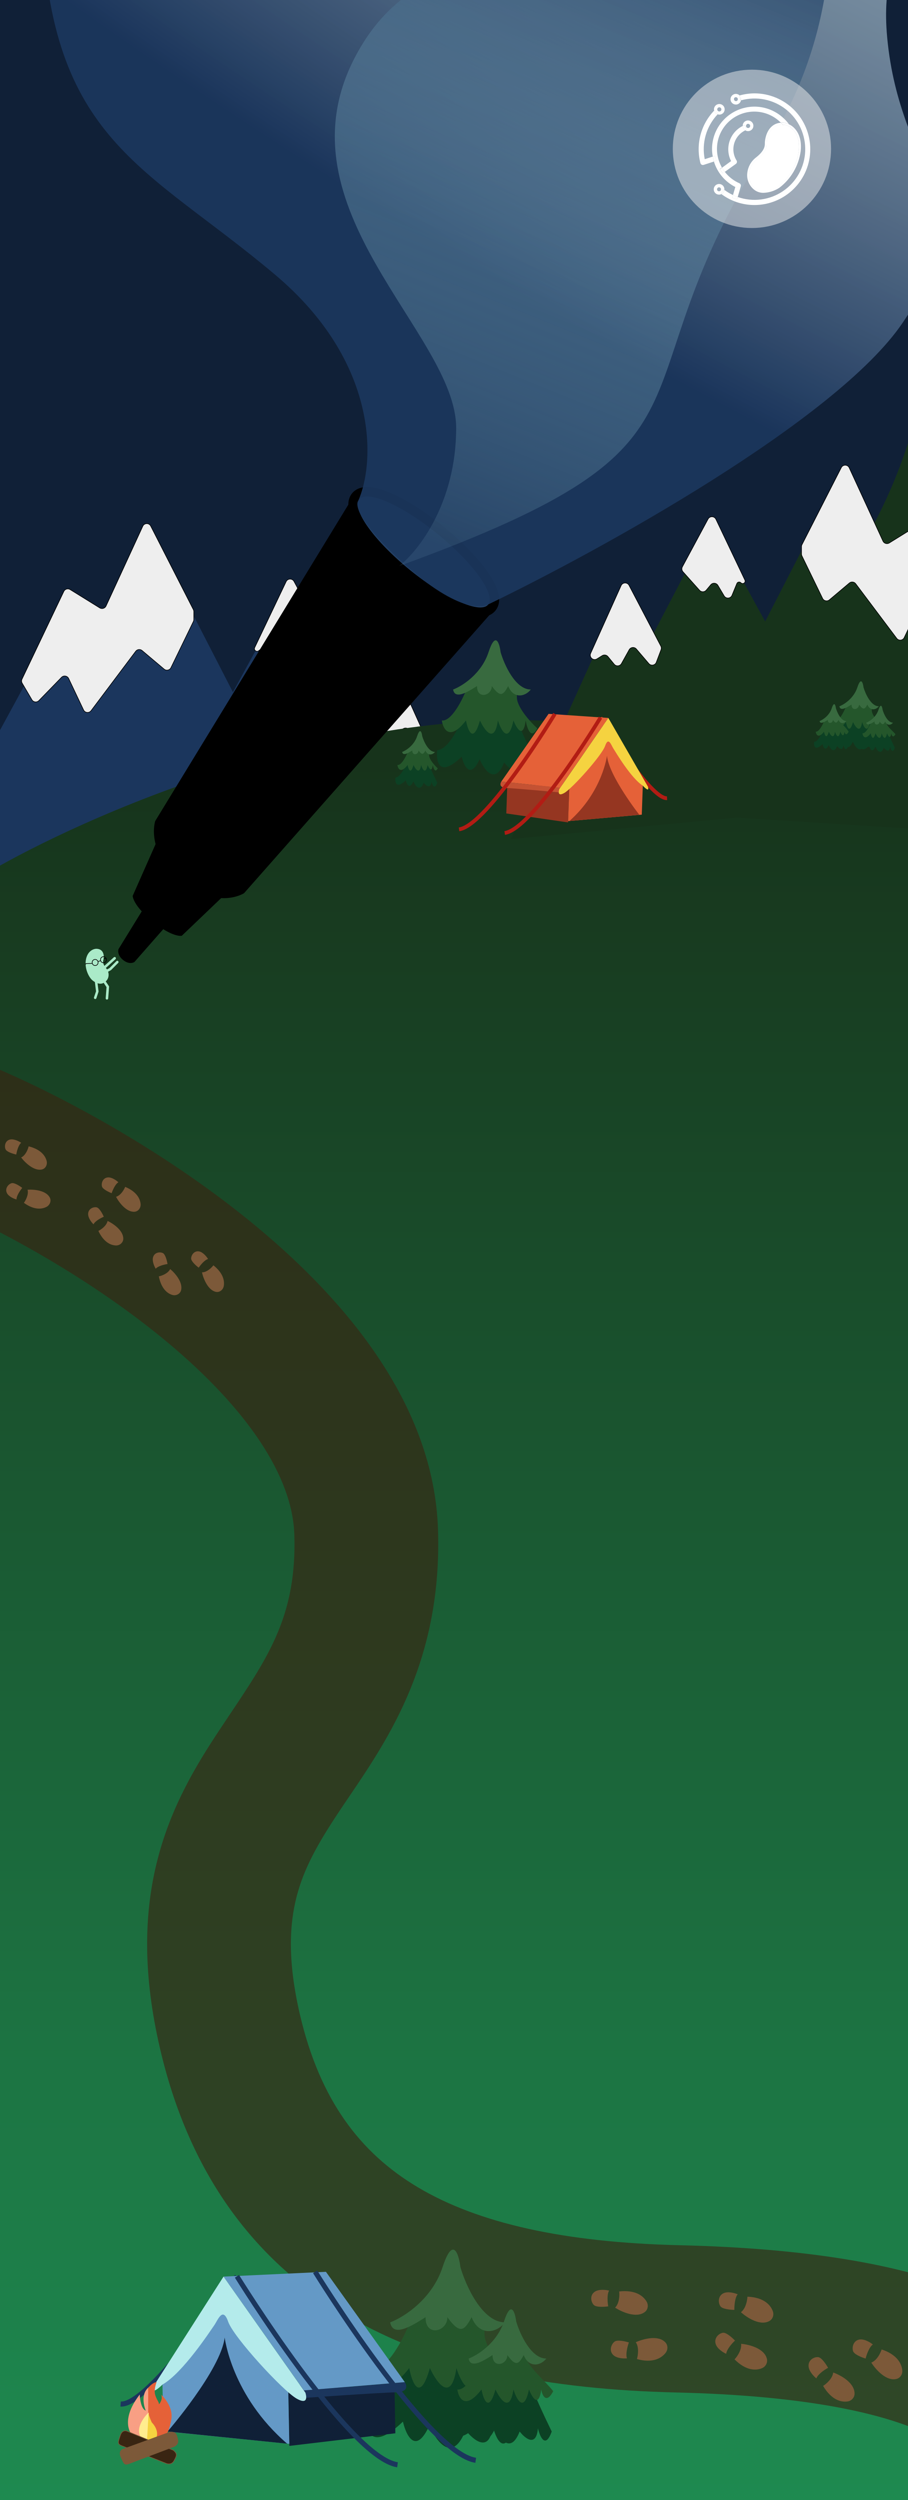 <svg width="1440" height="3963" viewBox="0 0 1440 3963" fill="none" xmlns="http://www.w3.org/2000/svg">
<g clip-path="url(#clip0)">
<rect width="1440" height="3963" fill="#102037"/>
<path d="M803 1468L607.504 1035.74L560 1117.98L461.338 929.011L369.373 1097.11L234.782 835.622L165.353 995.718L114.195 947.689L-169 1468L178.155 1446.63L178.143 1446.65L189.105 1445.96L417.489 1431.44L803 1468Z" fill="#1B365D"/>
<path d="M667.725 1152.95L614.622 1034.9C612.226 1029.58 604.746 1029.35 602.037 1034.53L547.187 1139.28C546.26 1141.05 546.134 1143.13 546.84 1145L555.338 1167.49C557.219 1172.46 563.744 1173.61 567.204 1169.57L589.515 1143.5C592.686 1139.79 598.579 1140.39 600.95 1144.65L614.812 1169.56C617.212 1173.88 623.203 1174.42 626.337 1170.6L637.839 1156.61C640.068 1153.89 643.963 1153.25 646.945 1155.11L657.643 1161.76C663.513 1165.42 670.561 1159.25 667.725 1152.95Z" fill="#EEEEEE"/>
<path d="M480.865 1044.44L509.751 1012.17C511.716 1009.97 512.095 1006.78 510.699 1004.18L466.272 921.606C463.556 916.558 456.256 916.736 453.789 921.91L403.934 1026.5C401.886 1030.79 407.471 1034.62 410.738 1031.16C412.82 1028.95 416.484 1029.63 417.636 1032.44L426.289 1053.5C428.483 1058.84 435.837 1059.38 438.784 1054.41L450.33 1034.96C452.793 1030.81 458.619 1030.33 461.717 1034.04L470.281 1044.27C473.018 1047.54 478.02 1047.62 480.865 1044.44Z" fill="#EEEEEE"/>
<path d="M271.116 1058.39L306.677 985.213C307.141 984.259 307.381 983.213 307.381 982.153V969.438C307.381 968.331 307.119 967.241 306.616 966.255L239.029 833.847C236.372 828.641 228.882 828.792 226.437 834.101L168.183 960.562C166.423 964.383 161.715 965.799 158.139 963.584L111.219 934.514C107.674 932.318 103.008 933.688 101.214 937.451L34.92 1076.47C33.92 1078.57 34.026 1081.02 35.201 1083.02L50.597 1109.26C52.937 1113.24 58.428 1113.91 61.651 1110.59L97.55 1073.7C100.954 1070.2 106.802 1071.17 108.893 1075.58L132.502 1125.39C134.757 1130.15 141.26 1130.8 144.423 1126.59L215.236 1032.37C217.65 1029.16 222.268 1028.64 225.342 1031.22L260.31 1060.69C263.798 1063.63 269.122 1062.5 271.116 1058.39Z" fill="#EEEEEE"/>
<path d="M667.725 1152.95L614.622 1034.9C612.226 1029.58 604.746 1029.35 602.037 1034.53L547.187 1139.28C546.26 1141.05 546.134 1143.13 546.84 1145L555.338 1167.49C557.219 1172.46 563.744 1173.61 567.204 1169.57L589.515 1143.5C592.686 1139.79 598.579 1140.39 600.95 1144.65L614.812 1169.56C617.212 1173.88 623.203 1174.42 626.337 1170.6L637.839 1156.61C640.068 1153.89 643.963 1153.25 646.945 1155.11L657.643 1161.76C663.513 1165.42 670.561 1159.25 667.725 1152.95Z" stroke="black"/>
<path d="M480.865 1044.44L509.751 1012.17C511.716 1009.97 512.095 1006.78 510.699 1004.18L466.272 921.606C463.556 916.558 456.256 916.736 453.789 921.91L403.934 1026.5C401.886 1030.79 407.471 1034.62 410.738 1031.16C412.82 1028.95 416.484 1029.63 417.636 1032.44L426.289 1053.5C428.483 1058.84 435.837 1059.38 438.784 1054.41L450.33 1034.96C452.793 1030.81 458.619 1030.33 461.717 1034.04L470.281 1044.27C473.018 1047.54 478.02 1047.62 480.865 1044.44Z" stroke="black"/>
<path d="M271.116 1058.39L306.677 985.213C307.141 984.259 307.381 983.213 307.381 982.153V969.438C307.381 968.331 307.119 967.241 306.616 966.255L239.029 833.847C236.372 828.641 228.882 828.792 226.437 834.101L168.183 960.562C166.423 964.383 161.715 965.799 158.139 963.584L111.219 934.514C107.674 932.318 103.008 933.688 101.214 937.451L34.92 1076.47C33.92 1078.57 34.026 1081.02 35.201 1083.02L50.597 1109.26C52.937 1113.24 58.428 1113.91 61.651 1110.59L97.55 1073.7C100.954 1070.2 106.802 1071.17 108.893 1075.58L132.502 1125.39C134.757 1130.15 141.26 1130.8 144.423 1126.59L215.236 1032.37C217.65 1029.16 222.268 1028.64 225.342 1031.22L260.31 1060.69C263.798 1063.63 269.122 1062.5 271.116 1058.39Z" stroke="black"/>
<path d="M886.593 1143.65C526.86 1120.22 131.642 1294.23 -21 1384.16V3963H1455V648C1415.42 822.979 1246.33 1167.08 886.593 1143.65Z" fill="url(#paint0_linear)"/>
<path fill-rule="evenodd" clip-rule="evenodd" d="M266.397 2128.47C145.77 2027.59 0.185 1948.76 -95.547 1908.07L-7.985 1692.41C103.199 1739.67 269.162 1829.2 410.698 1947.57C546.899 2061.48 688.227 2225.27 694.636 2424.51C701.253 2630.24 617.186 2754.27 553.972 2847.54C547.741 2856.73 541.712 2865.63 535.992 2874.27C503.983 2922.65 482.042 2961.39 470.427 3006.38C459.237 3049.73 455.624 3107.4 475.619 3193.2C507.323 3329.25 571.483 3412.85 662.516 3467.08C758.718 3524.39 894.909 3554.7 1077.98 3559.03C1275.34 3563.69 1427.14 3588.47 1537.14 3633.7C1648.11 3679.33 1732.8 3753.54 1758.08 3863.17L1536.2 3917.06C1534.26 3908.63 1524.47 3880.17 1452.03 3850.39C1378.63 3820.21 1258.1 3796.84 1072.51 3792.45C872.648 3787.73 691.904 3754.81 547.746 3668.93C398.42 3579.97 298.796 3440.43 253.861 3247.61C226.555 3130.43 227.753 3033.17 250.019 2946.91C271.86 2862.29 312.02 2796.74 347.292 2743.43C353.411 2734.18 359.398 2725.24 365.227 2716.53C426.865 2624.5 470.842 2558.84 466.776 2432.42C463.808 2340.17 392.359 2233.82 266.397 2128.47Z" fill="#392512" fill-opacity="0.64"/>
<path d="M15.863 1806.35C22.067 1804.93 30.271 1809.2 33.598 1811.52C29.124 1815.09 26.516 1825.42 25.771 1830.13C20.888 1829.08 10.669 1825.96 8.853 1821.87C6.583 1816.75 8.109 1808.13 15.863 1806.35Z" fill="#7C5939"/>
<path d="M33.538 1834.77C40.642 1831.54 44.423 1821.65 45.425 1817.1C64.57 1821.9 71.917 1832.03 73.995 1840.37C75.434 1846.15 72.25 1852.5 66.457 1853.8C54.031 1856.6 39.985 1843.3 33.538 1834.77Z" fill="#7C5939"/>
<path d="M10.989 1891.21C13.855 1896.89 22.3 1900.34 26.164 1901.35C26.027 1895.55 32.177 1886.71 35.269 1883.01C31.372 1879.98 22.516 1874.23 18.268 1875.56C12.957 1877.21 7.405 1884.1 10.989 1891.21Z" fill="#7C5939"/>
<path d="M43.715 1885.88C45.789 1893.45 40.704 1902.91 37.902 1906.69C53.819 1918.23 66.215 1917.03 73.83 1913.02C78.993 1910.3 81.718 1903.81 79.073 1898.52C73.347 1887.08 54.292 1885.15 43.715 1885.88Z" fill="#7C5939"/>
<path d="M242.694 1993.05C240.997 1999.29 244.823 2007.71 246.949 2011.13C250.69 2006.69 260.999 2004.32 265.686 2003.68C264.881 1998.71 262.284 1988.29 258.333 1986.35C253.394 1983.92 244.815 1985.25 242.694 1993.05Z" fill="#7C5939"/>
<path d="M269.898 2011.66C266.377 2018.77 256.43 2022.35 251.896 2023.25C255.696 2042.58 265.212 2050.31 273.301 2052.69C279.037 2054.38 285.611 2051.23 287.143 2045.36C290.399 2032.87 277.988 2018.38 269.898 2011.66Z" fill="#7C5939"/>
<path d="M171.084 1866.38C177.428 1865.88 184.839 1871.32 187.751 1874.1C182.77 1876.98 178.556 1886.82 177.071 1891.38C172.423 1889.63 162.842 1885.03 161.702 1880.72C160.278 1875.32 163.154 1867 171.084 1866.38Z" fill="#7C5939"/>
<path d="M183.991 1897.12C191.511 1894.97 196.814 1885.72 198.526 1881.36C216.708 1888.96 222.317 1900.12 223.005 1908.7C223.477 1914.58 219.376 1920.34 213.474 1920.8C200.756 1921.79 188.998 1906.53 183.991 1897.12Z" fill="#7C5939"/>
<path d="M139.759 1924.3C139.634 1930.78 145.386 1937.95 148.277 1940.73C150.821 1935.48 160.227 1930.54 164.612 1928.73C162.624 1924.12 157.574 1914.69 153.275 1913.82C147.901 1912.73 139.915 1916.2 139.759 1924.3Z" fill="#7C5939"/>
<path d="M170.631 1935.38C168.95 1943.17 160.187 1949.17 156.015 1951.2C164.416 1968.99 175.542 1974.03 183.962 1974.26C189.897 1974.42 195.463 1969.72 195.529 1963.65C195.669 1950.72 180.109 1939.84 170.631 1935.38Z" fill="#7C5939"/>
<path d="M315.943 1983.73C322.184 1985 327.894 1992.28 329.969 1995.75C324.414 1997.16 317.771 2005.48 315.144 2009.46C311.128 2006.49 303.106 1999.43 303.142 1994.95C303.188 1989.36 308.142 1982.15 315.943 1983.73Z" fill="#7C5939"/>
<path d="M320.303 2016.89C328.111 2016.89 335.647 2009.44 338.44 2005.72C353.896 2017.99 356.409 2030.24 354.857 2038.69C353.782 2044.55 348.25 2049.01 342.431 2047.81C329.953 2045.22 322.652 2027.32 320.303 2016.89Z" fill="#7C5939"/>
<path d="M943.383 3632.65C949.968 3628.32 961.206 3629.72 966.002 3630.96C962.302 3637.05 963.531 3650.14 964.608 3655.93C958.533 3656.83 945.439 3657.63 941.658 3653.67C936.932 3648.72 935.151 3638.07 943.383 3632.65Z" fill="#7C5939"/>
<path d="M975.492 3657.95C982.376 3651.14 982.676 3638.02 981.965 3632.32C1007.68 3629.42 1020.37 3639.36 1025.63 3648.7C1028.55 3653.88 1027.67 3660.72 1023.06 3664.53C1010.09 3675.22 986.934 3665.37 975.492 3657.95Z" fill="#7C5939"/>
<path d="M972.638 3733.15C978.29 3738.5 989.465 3738.84 994.346 3738.34C991.805 3731.68 995.277 3718.77 997.332 3713.14C991.578 3711.31 978.981 3708.48 974.615 3711.85C969.158 3716.07 965.572 3726.45 972.638 3733.15Z" fill="#7C5939"/>
<path d="M1008.27 3712.81C1013.78 3720.69 1011.79 3733.86 1010.11 3739.46C1034.8 3746.39 1048.89 3738.24 1055.58 3729.65C1059.2 3725 1059.52 3718.2 1055.76 3713.69C1045.04 3700.86 1020.72 3707.15 1008.27 3712.81Z" fill="#7C5939"/>
<path d="M1282.3 3750.99C1282.91 3758.96 1290.79 3767.06 1294.65 3770.11C1297.15 3763.35 1308.09 3756.13 1313.25 3753.36C1310.27 3747.95 1302.99 3736.99 1297.62 3736.45C1290.91 3735.77 1281.55 3741.02 1282.3 3750.99Z" fill="#7C5939"/>
<path d="M1321.39 3760.79C1320.25 3770.56 1310.22 3779.01 1305.35 3782.02C1318.57 3804.27 1333.9 3808.24 1344.34 3806.66C1350.23 3805.77 1355.1 3800.7 1355.25 3794.59C1355.67 3777.57 1334.06 3765.28 1321.39 3760.79Z" fill="#7C5939"/>
<path d="M1147.46 3635.1C1154.59 3631.77 1165.38 3634.87 1169.89 3636.83C1165.32 3642.33 1164.5 3655.57 1164.66 3661.5C1158.56 3661.47 1145.6 3660.29 1142.51 3655.78C1138.64 3650.13 1138.55 3639.25 1147.46 3635.1Z" fill="#7C5939"/>
<path d="M1175.01 3665.15C1182.82 3659.4 1185.15 3646.39 1185.33 3640.59C1211.08 3641.6 1221.96 3653.49 1225.64 3663.61C1227.66 3669.16 1225.76 3675.76 1220.67 3678.86C1206.3 3687.61 1185.09 3674.28 1175.01 3665.15Z" fill="#7C5939"/>
<path d="M1135.07 3715.81C1137.59 3723.38 1147.19 3729.2 1151.67 3731.17C1152.45 3723.98 1161.29 3714.19 1165.61 3710.19C1161.42 3705.71 1151.71 3696.96 1146.38 3697.81C1139.72 3698.87 1131.92 3706.35 1135.07 3715.81Z" fill="#7C5939"/>
<path d="M1175.31 3715.3C1176.56 3725.05 1168.9 3735.8 1164.92 3739.96C1183.14 3758.16 1198.96 3758.06 1208.69 3753.83C1214.15 3751.46 1217.62 3745.34 1216.29 3739.4C1212.59 3722.79 1188.67 3716.41 1175.31 3715.3Z" fill="#7C5939"/>
<path d="M1363.13 3708.49C1370.86 3707.26 1380.45 3713.23 1384.28 3716.36C1378.44 3720.4 1374.18 3732.92 1372.78 3738.67C1366.92 3736.96 1354.75 3732.24 1352.95 3727.04C1350.7 3720.54 1353.46 3710.03 1363.13 3708.49Z" fill="#7C5939"/>
<path d="M1381.8 3745.05C1390.82 3741.67 1396.47 3729.78 1398.17 3724.25C1422.63 3732.31 1430.03 3746.71 1430.96 3757.47C1431.47 3763.43 1427.88 3769.32 1422.14 3770.89C1406.02 3775.3 1389.11 3756.62 1381.8 3745.05Z" fill="#7C5939"/>
<path d="M627.175 1232.56C634.936 1232.06 642.574 1215.69 645.423 1207.56C657.318 1181.01 678.107 1201.97 679.031 1207.56C679.77 1212.04 688.963 1231.58 693.468 1240.79C689.218 1252.72 685.537 1244.31 684.228 1238.62C683.12 1251.53 675.605 1245.45 671.986 1240.79C665.98 1256.19 658.55 1245.76 655.586 1238.62C649.396 1252.28 644.999 1243.17 643.575 1236.91C628.33 1251.57 626.289 1240.12 627.175 1232.56Z" fill="#0C4124"/>
<path d="M630.242 1212.65C636.44 1213.52 643.617 1199.65 646.431 1192.61C662.62 1160 681.006 1188.58 680.543 1196.81C680.173 1203.39 689.486 1213.63 694.188 1217.93C690.025 1226 687.289 1217.77 686.441 1212.65C684.775 1225.32 680.273 1217.93 678.231 1212.65C674.9 1228.67 669.905 1219.32 667.823 1212.65C665.511 1228.67 658.842 1219.32 655.797 1212.65C651.265 1228.67 647.664 1219.32 646.431 1212.65C635.515 1226.81 631.09 1218.55 630.242 1212.65Z" fill="#24562B"/>
<path d="M661.536 1166.95C656.818 1181.36 644.052 1189.61 637.808 1191.94C639.103 1199.76 650.062 1191.84 653.839 1189.61C653.654 1198.68 663.733 1196.29 663.733 1189.61C669.63 1197.85 671.569 1195.36 674.718 1189.61C677.84 1197.84 685.548 1197.32 689.865 1191.94C679.505 1191.94 672.058 1175.28 669.63 1166.95C668.898 1160.95 666.254 1152.55 661.536 1166.95Z" fill="#386A3F"/>
<path d="M693.414 1189.16C711.788 1187.98 729.871 1149.21 736.616 1129.97C764.779 1067.11 813.997 1116.74 816.185 1129.97C817.934 1140.56 839.7 1186.83 850.363 1208.64C840.301 1236.87 831.588 1216.97 828.489 1203.49C825.864 1234.08 808.073 1219.67 799.505 1208.64C785.287 1245.1 767.696 1220.4 760.678 1203.49C746.022 1235.84 735.613 1214.28 732.241 1199.45C696.148 1234.15 691.318 1207.05 693.414 1189.16Z" fill="#0C4124"/>
<path d="M700.676 1142.01C715.35 1144.07 732.342 1111.25 739.004 1094.58C777.331 1017.37 820.86 1085.02 819.765 1104.5C818.889 1120.09 840.936 1144.34 852.069 1154.51C842.214 1173.63 835.735 1154.14 833.727 1142.01C829.785 1172.01 819.126 1154.51 814.289 1142.01C806.405 1179.95 794.578 1157.82 789.65 1142.01C784.175 1179.95 768.388 1157.82 761.179 1142.01C750.447 1179.95 741.924 1157.82 739.004 1142.01C713.16 1175.54 702.684 1155.98 700.676 1142.01Z" fill="#24562B"/>
<path d="M774.765 1033.83C763.595 1067.93 733.37 1087.48 718.587 1092.99C721.653 1111.51 747.6 1092.75 756.542 1087.48C756.104 1108.94 779.966 1103.28 779.966 1087.48C793.927 1106.98 798.517 1101.08 805.972 1087.48C813.364 1106.95 831.614 1105.73 841.834 1092.99C817.306 1092.99 799.676 1053.55 793.927 1033.83C792.193 1019.62 785.934 999.728 774.765 1033.83Z" fill="#386A3F"/>
<path d="M161.977 1550.74L170.988 1564.19L169.598 1582.5M152.083 1553.32L154.307 1571.63L150.971 1581.64M160.456 1538.37L181.83 1518.98M161.977 1543.24L174.88 1536.15L186 1524.99" stroke="#AAEAC8" stroke-width="4" stroke-linecap="round" stroke-linejoin="round"/>
<path d="M153.659 1503.98C148.056 1503.64 138.288 1507.72 136.105 1522.15C134.15 1535.32 140.459 1547.8 145.331 1552.8C148.516 1556.06 156.519 1561.32 163.228 1558.53C165.51 1557.59 167.52 1556.12 169.06 1554.26C170.599 1552.4 171.614 1550.22 172.004 1547.93C172.422 1545.61 172.314 1543.25 171.688 1541.01C171.063 1538.78 169.933 1536.71 168.374 1534.96C161.876 1527.21 163.622 1522.89 164.099 1521.08C165.074 1517.4 165.796 1504.75 153.659 1503.98Z" fill="#AAEAC8"/>
<path d="M155.368 1524.2C156.166 1526.76 154.798 1529.5 152.313 1530.32C149.828 1531.14 147.166 1529.73 146.368 1527.17M155.368 1524.2C154.571 1521.64 151.909 1520.24 149.424 1521.06C146.939 1521.88 145.571 1524.62 146.368 1527.17M155.368 1524.2L159.604 1522.8M146.368 1527.17L136.519 1527.42L135.45 1528.68M168.604 1519.83C169.401 1522.39 168.033 1525.13 165.548 1525.95C163.063 1526.77 160.401 1525.36 159.604 1522.8M168.604 1519.83C167.806 1517.27 165.144 1515.86 162.659 1516.68C160.174 1517.51 158.806 1520.24 159.604 1522.8M168.604 1519.83L164.653 1519.33" stroke="black"/>
<path d="M246.172 1301.45L560.956 785.974L783.502 966.668L387.05 1415.83C387.05 1415.83 345.349 1443.1 287.671 1396.27C229.992 1349.43 246.172 1301.45 246.172 1301.45Z" fill="black"/>
<path d="M210.416 1420.11L271.656 1281.79L394.669 1381.67L288.287 1483.34C288.287 1483.34 274.175 1486.78 242.294 1460.9C210.412 1435.01 210.416 1420.11 210.416 1420.11Z" fill="black"/>
<path d="M187.932 1504.5L246.587 1409.24L286.4 1441.56L213.135 1524.96C213.135 1524.96 205.489 1530.08 195.171 1521.7C184.852 1513.32 187.932 1504.5 187.932 1504.5Z" fill="black"/>
<path d="M645.517 909.435C674.143 932.677 702.75 950.661 726.004 960.871C737.581 965.953 748.231 969.289 757.105 970.189C765.587 971.05 774.746 969.868 780.194 962.783C785.643 955.699 784.645 946.271 781.869 937.99C778.965 929.328 773.345 919.453 765.856 909.056C750.813 888.17 727.171 863.73 698.545 840.488C669.919 817.246 641.312 799.262 618.058 789.052C606.481 783.969 595.831 780.634 586.957 779.734C578.475 778.873 569.317 780.055 563.868 787.139C558.419 794.224 559.417 803.652 562.193 811.932C565.097 820.595 570.717 830.47 578.206 840.867C593.249 861.752 616.892 886.192 645.517 909.435Z" fill="#234065" stroke="black" stroke-width="15"/>
<path d="M436.5 435.626C600.9 574.128 595.333 733.38 568 794C568 794 550.5 812.5 644 896.5C737.5 980.5 773.5 958.5 773.5 958.5C946.167 875.447 1326.3 667.01 1431.5 511.658C1563 317.468 1427.5 279.452 1407 59.575C1390.6 -116.327 1493.17 -137.698 1546.5 -126.396L1690.5 -882.094L872.5 -916C867 -797.842 836.3 -547.963 757.5 -493.713C659 -425.901 54.5 -476.76 66.5 -126.396C78.5 223.969 231 262.499 436.5 435.626Z" fill="url(#paint1_radial)"/>
<path d="M723.435 678.401C723.435 797.587 663.102 873.962 632.935 897.251C1183.44 697.409 958.435 640.899 1216.94 231.456C1423.74 -96.099 1258.94 -461.91 1192.44 -590C1205.27 -519.448 1202.84 -340.635 1090.44 -189.804C949.935 -1.264 686.935 -148.191 562.435 91.721C437.935 331.633 723.435 529.419 723.435 678.401Z" fill="url(#paint2_linear)"/>
<path d="M810.288 1330.07L992.051 928.073L1036.22 1004.56L1127.95 828.814L1213.45 985.146L1338.59 741.963L1403.14 890.851L1450.7 846.184L1714.01 1330.07L1391.24 1310.2L1391.25 1310.22L1381.06 1309.57L1168.72 1296.07L810.288 1330.07Z" fill="#17331B"/>
<path d="M936.72 1035.6L985.018 928.216C987.413 922.889 994.895 922.666 997.603 927.841L1048.03 1024.17C1048.96 1025.94 1049.08 1028.02 1048.38 1029.89L1040.85 1049.82C1038.97 1054.8 1032.44 1055.94 1028.98 1051.9L1009.24 1028.82C1006.07 1025.12 1000.17 1025.71 997.8 1029.97L985.608 1051.89C983.208 1056.21 977.215 1056.75 974.081 1052.93L964.121 1040.81C961.891 1038.09 957.995 1037.45 955.013 1039.31L946.803 1044.42C940.934 1048.07 933.885 1041.91 936.72 1035.6Z" fill="#EEEEEE"/>
<path d="M1109.41 935.741L1083.17 906.403C1081.2 904.207 1080.82 901.015 1082.22 898.42L1122.9 822.782C1125.62 817.733 1132.92 817.911 1135.38 823.087L1181.32 919.476C1183.23 923.472 1178.03 927.029 1174.99 923.811C1173.06 921.76 1169.65 922.392 1168.58 925.001L1160.91 943.675C1158.72 949.017 1151.36 949.554 1148.41 944.587L1138.54 927.94C1136.08 923.788 1130.25 923.317 1127.15 927.02L1120 935.566C1117.26 938.838 1112.26 938.921 1109.41 935.741Z" fill="#EEEEEE"/>
<path d="M1304.53 948.569L1271.79 881.182C1271.33 880.229 1271.09 879.183 1271.09 878.123V866.528C1271.09 865.422 1271.35 864.331 1271.85 863.346L1334.18 741.216C1336.84 736.009 1344.33 736.16 1346.77 741.469L1400.28 857.651C1402.04 861.472 1406.75 862.889 1410.32 860.673L1453 834.221C1456.55 832.025 1461.22 833.395 1463.01 837.159L1524.3 965.714C1525.3 967.811 1525.19 970.266 1524.02 972.269L1510.16 995.883C1507.82 999.87 1502.33 1000.54 1499.11 997.222L1466.67 963.883C1463.27 960.384 1457.42 961.355 1455.33 965.766L1434.03 1010.71C1431.78 1015.47 1425.27 1016.12 1422.11 1011.91L1357.08 925.355C1354.66 922.142 1350.04 921.617 1346.97 924.208L1315.34 950.863C1311.85 953.804 1306.53 952.674 1304.53 948.569Z" fill="#EEEEEE"/>
<path d="M936.72 1035.6L985.018 928.216C987.413 922.889 994.895 922.666 997.603 927.841L1048.03 1024.17C1048.96 1025.94 1049.08 1028.02 1048.38 1029.89L1040.85 1049.82C1038.97 1054.8 1032.44 1055.94 1028.98 1051.9L1009.24 1028.82C1006.07 1025.12 1000.17 1025.71 997.8 1029.97L985.608 1051.89C983.208 1056.21 977.215 1056.75 974.081 1052.93L964.121 1040.81C961.891 1038.09 957.995 1037.45 955.013 1039.31L946.803 1044.42C940.934 1048.07 933.885 1041.91 936.72 1035.6Z" stroke="black"/>
<path d="M1109.41 935.741L1083.17 906.403C1081.2 904.207 1080.82 901.015 1082.22 898.42L1122.9 822.782C1125.62 817.733 1132.92 817.911 1135.38 823.087L1181.32 919.476C1183.23 923.472 1178.03 927.029 1174.99 923.811C1173.06 921.76 1169.65 922.392 1168.58 925.001L1160.91 943.675C1158.72 949.017 1151.36 949.554 1148.41 944.587L1138.54 927.94C1136.08 923.788 1130.25 923.317 1127.15 927.02L1120 935.566C1117.26 938.838 1112.26 938.921 1109.41 935.741Z" stroke="black"/>
<path d="M1304.53 948.569L1271.79 881.182C1271.33 880.229 1271.09 879.183 1271.09 878.123V866.528C1271.09 865.422 1271.35 864.331 1271.85 863.346L1334.18 741.216C1336.84 736.009 1344.33 736.16 1346.77 741.469L1400.28 857.651C1402.04 861.472 1406.75 862.889 1410.32 860.673L1453 834.221C1456.55 832.025 1461.22 833.395 1463.01 837.159L1524.3 965.714C1525.3 967.811 1525.19 970.266 1524.02 972.269L1510.16 995.883C1507.82 999.87 1502.33 1000.54 1499.11 997.222L1466.67 963.883C1463.27 960.384 1457.42 961.355 1455.33 965.766L1434.03 1010.71C1431.78 1015.47 1425.27 1016.12 1422.11 1011.91L1357.08 925.355C1354.66 922.142 1350.04 921.617 1346.97 924.208L1315.34 950.863C1311.85 953.804 1306.53 952.674 1304.53 948.569Z" stroke="black"/>
<path d="M952.325 1137.48C952.325 1137.48 1030.97 1267 1057.86 1265.29" stroke="#B21C14" stroke-width="6" stroke-miterlimit="10"/>
<path d="M802.944 1289.43L900.933 1303.67L903.061 1243.06L804.472 1245.66L802.944 1289.43Z" fill="#953621"/>
<path d="M795.074 1238.87C795.074 1238.87 788.459 1248.52 803.645 1249.11C818.831 1249.7 886.106 1255.98 886.106 1255.98C886.106 1255.98 896.649 1249.88 888.377 1248.94C880.261 1247.84 795.074 1238.87 795.074 1238.87Z" fill="#C45233"/>
<path d="M903.05 1243.69L900.969 1301.63L1017.8 1291.33L1019.61 1240.48L966.61 1163.42L903.05 1243.69Z" fill="#E56138"/>
<path d="M870.002 1131.55L795.075 1238.87L888.382 1248.78L964.749 1138.02L870.002 1131.55Z" fill="#E56138"/>
<path d="M1027.63 1247.09L964.749 1138.02L886.961 1250.96C886.961 1250.96 882.278 1264.26 894.992 1256.93C907.706 1249.61 954.349 1197.69 959.681 1182.35C965.013 1167.01 969.37 1181.27 972.658 1186.37C975.947 1191.47 1000.55 1233.36 1019.37 1245.36C1019.37 1245.36 1030.67 1257.86 1027.63 1247.09Z" fill="#F5D340"/>
<path d="M962.632 1198C962.632 1198 955.345 1255.21 902.967 1301.51L1013.96 1291.58C1013.81 1291.57 965.609 1229.88 962.632 1198Z" fill="#953621"/>
<path d="M952.326 1137.48C952.326 1137.48 845.338 1314.31 800.411 1320.41" stroke="#B21C14" stroke-width="6" stroke-miterlimit="10"/>
<path d="M879.977 1131.68C879.977 1131.68 772.929 1308.55 728 1314.67" stroke="#B21C14" stroke-width="6" stroke-miterlimit="10"/>
<path d="M1318.41 1168.43C1327.74 1167.83 1336.92 1148.15 1340.35 1138.38C1354.65 1106.46 1379.64 1131.66 1380.75 1138.38C1381.64 1143.75 1392.69 1167.25 1398.1 1178.32C1393 1192.66 1388.57 1182.55 1387 1175.71C1385.66 1191.24 1376.63 1183.92 1372.28 1178.32C1365.06 1196.84 1356.13 1184.29 1352.57 1175.71C1345.12 1192.13 1339.84 1181.18 1338.13 1173.66C1319.8 1191.28 1317.35 1177.51 1318.41 1168.43Z" fill="#0C4124"/>
<path d="M1322.1 1144.49C1329.55 1145.53 1338.18 1128.87 1341.56 1120.41C1361.02 1081.2 1383.12 1115.55 1382.57 1125.45C1382.12 1133.36 1393.32 1145.67 1398.97 1150.84C1393.97 1160.54 1390.68 1150.65 1389.66 1144.49C1387.66 1159.72 1382.24 1150.84 1379.79 1144.49C1375.78 1163.75 1369.78 1152.52 1367.28 1144.49C1364.5 1163.75 1356.48 1152.52 1352.82 1144.49C1347.37 1163.75 1343.04 1152.52 1341.56 1144.49C1328.44 1161.51 1323.12 1151.58 1322.1 1144.49Z" fill="#24562B"/>
<path d="M1359.72 1089.56C1354.05 1106.88 1338.7 1116.8 1331.19 1119.6C1332.75 1129 1345.93 1119.48 1350.47 1116.8C1350.24 1127.7 1362.36 1124.82 1362.36 1116.8C1369.45 1126.7 1371.78 1123.71 1375.56 1116.8C1379.32 1126.69 1388.58 1126.07 1393.77 1119.6C1381.32 1119.6 1372.37 1099.57 1369.45 1089.56C1368.57 1082.35 1365.39 1072.25 1359.72 1089.56Z" fill="#386A3F"/>
<path d="M1291.14 1176.02C1297.45 1175.61 1303.67 1162.3 1305.98 1155.69C1315.66 1134.09 1332.57 1151.14 1333.32 1155.69C1333.92 1159.32 1341.4 1175.22 1345.06 1182.71C1341.6 1192.41 1338.61 1185.57 1337.54 1180.94C1336.64 1191.45 1330.53 1186.5 1327.59 1182.71C1322.7 1195.24 1316.66 1186.75 1314.25 1180.94C1309.21 1192.06 1305.64 1184.65 1304.48 1179.55C1292.08 1191.47 1290.42 1182.16 1291.14 1176.02Z" fill="#0C4124"/>
<path d="M1293.64 1159.82C1298.68 1160.53 1304.51 1149.25 1306.8 1143.53C1319.97 1117 1333.04 1134.69 1332.67 1141.38C1332.37 1146.74 1339.34 1149.97 1345.86 1159.82C1342.47 1166.39 1340.03 1163.99 1339.34 1159.82C1337.99 1170.13 1334.33 1164.12 1332.67 1159.82C1329.96 1172.86 1325.89 1165.25 1324.2 1159.82C1322.32 1172.86 1316.9 1165.25 1314.42 1159.82C1310.73 1172.86 1307.81 1165.25 1306.8 1159.82C1297.93 1171.34 1294.33 1164.62 1293.64 1159.82Z" fill="#24562B"/>
<path d="M1319.09 1122.66C1315.25 1134.37 1304.87 1141.09 1299.79 1142.98C1300.84 1149.34 1309.76 1142.9 1312.83 1141.09C1312.68 1148.46 1320.88 1146.52 1320.88 1141.09C1325.67 1147.79 1327.25 1145.76 1329.81 1141.09C1332.35 1147.78 1338.62 1147.36 1342.13 1142.98C1333.7 1142.98 1327.65 1129.43 1325.67 1122.66C1325.08 1117.78 1322.93 1110.94 1319.09 1122.66Z" fill="#386A3F"/>
<path d="M1365.22 1178.6C1371.53 1178.2 1377.74 1164.88 1380.06 1158.27C1389.73 1136.68 1406.64 1153.73 1407.39 1158.27C1407.99 1161.91 1415.47 1177.8 1419.13 1185.3C1415.68 1194.99 1412.68 1188.16 1411.62 1183.53C1410.72 1194.03 1404.6 1189.08 1401.66 1185.3C1396.78 1197.82 1390.73 1189.34 1388.32 1183.53C1383.29 1194.64 1379.71 1187.23 1378.55 1182.14C1366.15 1194.06 1364.5 1184.75 1365.22 1178.6Z" fill="#0C4124"/>
<path d="M1367.71 1162.41C1372.75 1163.11 1378.59 1151.84 1380.88 1146.11C1394.04 1119.59 1406.29 1138.55 1405.92 1145.24C1405.62 1150.6 1413.42 1156.4 1420.1 1163.7C1416.71 1170.27 1414.11 1166.57 1413.42 1162.41C1412.06 1172.71 1408.4 1166.7 1406.74 1162.41C1404.03 1175.44 1399.97 1167.84 1398.28 1162.41C1396.39 1175.44 1390.97 1167.84 1388.49 1162.41C1384.81 1175.44 1381.88 1167.84 1380.88 1162.41C1372 1173.92 1368.4 1167.21 1367.71 1162.41Z" fill="#24562B"/>
<path d="M1393.16 1125.24C1389.32 1136.96 1378.94 1143.67 1373.86 1145.57C1374.92 1151.93 1383.83 1145.48 1386.9 1143.67C1386.75 1151.04 1394.95 1149.1 1394.95 1143.67C1399.74 1150.37 1401.32 1148.34 1403.88 1143.67C1406.42 1150.36 1412.69 1149.94 1416.2 1145.57C1407.78 1145.57 1401.72 1132.02 1399.74 1125.24C1399.15 1120.36 1397 1113.53 1393.16 1125.24Z" fill="#386A3F"/>
<path d="M581.612 3823.41C608.771 3821.68 635.498 3764.37 645.467 3735.94C687.094 3643.03 759.841 3716.38 763.074 3735.94C765.661 3751.59 797.831 3819.97 813.593 3852.21C798.72 3893.94 785.841 3864.53 781.261 3844.6C777.381 3889.81 751.085 3868.51 738.421 3852.21C717.406 3906.11 691.405 3869.6 681.032 3844.6C659.37 3892.42 643.985 3860.54 639.001 3838.63C585.653 3889.92 578.513 3849.86 581.612 3823.41Z" fill="#0C4124"/>
<path d="M592.346 3753.72C614.035 3756.77 639.15 3708.26 648.996 3683.62C705.646 3569.5 769.984 3669.49 768.366 3698.29C767.071 3721.34 799.658 3757.17 816.114 3772.2C801.547 3800.46 791.97 3771.66 789.003 3753.72C783.176 3798.07 767.422 3772.2 760.273 3753.72C748.619 3809.81 731.139 3777.09 723.855 3753.72C715.762 3809.81 692.428 3777.09 681.772 3753.72C665.91 3809.81 653.312 3777.09 648.996 3753.72C610.797 3803.29 595.313 3774.38 592.346 3753.72Z" fill="#24562B"/>
<path d="M701.853 3593.83C685.344 3644.23 640.67 3673.13 618.82 3681.28C623.352 3708.65 661.702 3680.91 674.919 3673.13C674.272 3704.84 709.541 3696.48 709.541 3673.13C730.177 3701.95 736.961 3693.22 747.98 3673.13C758.905 3701.92 785.88 3700.1 800.986 3681.28C764.732 3681.28 738.674 3622.98 730.177 3593.83C727.614 3572.83 718.362 3543.43 701.853 3593.83Z" fill="#386A3F"/>
<path d="M718.04 3834.84C736.414 3833.67 754.497 3794.9 761.242 3775.66C789.405 3712.8 838.623 3762.43 840.81 3775.66C842.56 3786.25 864.326 3832.51 874.989 3854.32C864.927 3882.56 856.214 3862.66 853.115 3849.18C850.49 3879.76 832.699 3865.35 824.131 3854.32C809.913 3890.79 792.322 3866.09 785.304 3849.18C770.648 3881.53 760.239 3859.96 756.867 3845.13C720.774 3879.84 715.944 3852.73 718.04 3834.84Z" fill="#0C4124"/>
<path d="M725.303 3787.69C739.977 3789.75 756.968 3756.93 763.63 3740.26C801.957 3663.05 834.657 3712.98 833.562 3732.47C832.686 3748.06 864.842 3774.1 877.355 3790.41C867.499 3809.53 860.361 3799.82 858.353 3787.69C854.411 3817.69 843.752 3800.19 838.916 3787.69C831.031 3825.63 819.205 3803.5 814.277 3787.69C808.802 3825.63 793.014 3803.5 785.805 3787.69C775.074 3825.63 766.55 3803.5 763.63 3787.69C737.786 3821.22 727.31 3801.66 725.303 3787.69Z" fill="#24562B"/>
<path d="M799.391 3679.51C788.221 3713.61 757.996 3733.16 743.213 3738.68C746.279 3757.2 772.226 3738.43 781.168 3733.16C780.73 3754.62 804.592 3748.97 804.592 3733.16C818.553 3752.66 823.143 3746.76 830.598 3733.16C837.99 3752.64 856.24 3751.41 866.46 3738.68C841.932 3738.68 824.302 3699.23 818.553 3679.51C816.819 3665.31 810.56 3645.41 799.391 3679.51Z" fill="#386A3F"/>
<path fill-rule="evenodd" clip-rule="evenodd" d="M378.985 3610.55C378.987 3610.55 378.987 3610.54 375.771 3608.25C372.555 3605.97 372.554 3605.97 372.553 3605.97L372.457 3606.11C372.391 3606.21 372.293 3606.35 372.162 3606.55C371.9 3606.93 371.511 3607.51 371 3608.26C369.979 3609.76 368.474 3611.97 366.54 3614.77C362.673 3620.39 357.095 3628.4 350.258 3638.02C336.579 3657.24 317.873 3682.83 297.744 3708.29C277.596 3733.78 256.102 3759.04 236.84 3777.67C227.202 3787 218.228 3794.56 210.342 3799.66C202.309 3804.85 196.025 3807.08 191.585 3806.74L191 3814.76C198.057 3815.31 206.161 3811.87 214.503 3806.48C222.994 3800.99 232.385 3793.03 242.197 3783.54C261.836 3764.54 283.587 3738.96 303.811 3713.37C324.052 3687.77 342.843 3662.07 356.569 3642.77C363.433 3633.12 369.034 3625.07 372.921 3619.43C374.864 3616.61 376.379 3614.39 377.409 3612.88C377.924 3612.12 378.317 3611.54 378.583 3611.14C378.715 3610.95 378.816 3610.8 378.884 3610.7L378.985 3610.55Z" fill="#1B365D"/>
<path d="M626.999 3857.13L458.813 3877.15L456.974 3779.58L625.685 3786.67L626.999 3857.13Z" fill="#102037"/>
<path d="M641.979 3776.03C641.979 3776.03 653.016 3791.74 627 3792.25C600.983 3792.76 485.619 3800.87 485.619 3800.87C485.619 3800.87 467.749 3790.73 481.94 3789.46C495.867 3787.94 641.979 3776.03 641.979 3776.03Z" fill="#1B365D"/>
<path d="M456.974 3780.59L458.813 3873.85L259.093 3853.83L257.516 3771.97L350.544 3649.56L456.974 3780.59Z" fill="#6499C6"/>
<path d="M516.889 3601.16L641.977 3776.03L481.938 3789.21L354.485 3608.76L516.889 3601.16Z" fill="#6499C6"/>
<path d="M243.589 3782.36L354.487 3608.76L484.305 3792.76C484.305 3792.76 491.926 3814.3 470.377 3802.13C448.828 3789.97 370.517 3705.07 361.845 3680.23C353.173 3655.39 345.289 3678.2 339.507 3686.31C333.726 3694.42 290.366 3761.08 257.78 3779.83C257.78 3779.83 238.071 3799.6 243.589 3782.36Z" fill="#B4EBEB"/>
<path d="M356.324 3705.32C356.324 3705.32 367.099 3797.57 455.396 3873.6L265.662 3854.34C265.924 3854.34 350.28 3756.51 356.324 3705.32Z" fill="#102037"/>
<path fill-rule="evenodd" clip-rule="evenodd" d="M379.073 3606.1C379.072 3606.09 379.071 3606.09 375.772 3608.25C372.473 3610.42 372.474 3610.42 372.475 3610.42L372.605 3610.63C372.692 3610.77 372.821 3610.98 372.992 3611.25C373.333 3611.8 373.839 3612.61 374.502 3613.67C375.828 3615.79 377.782 3618.89 380.294 3622.84C385.318 3630.74 392.58 3642.04 401.532 3655.63C419.434 3682.81 444.113 3719.18 471.203 3755.91C498.279 3792.62 527.831 3829.78 555.477 3858.5C569.297 3872.85 582.717 3885.18 595.177 3894.29C607.56 3903.36 619.349 3909.51 629.869 3911.04L630.962 3903.07C622.299 3901.81 611.743 3896.54 599.709 3887.73C587.751 3878.98 574.683 3867.01 561.033 3852.83C533.74 3824.48 504.426 3787.64 477.433 3751.04C450.454 3714.46 425.86 3678.22 408.006 3651.12C399.081 3637.57 391.844 3626.3 386.839 3618.43C384.337 3614.5 382.393 3611.41 381.075 3609.31C380.417 3608.26 379.915 3607.45 379.578 3606.91C379.409 3606.64 379.282 3606.43 379.197 3606.3L379.073 3606.1Z" fill="#1B365D"/>
<path fill-rule="evenodd" clip-rule="evenodd" d="M503.111 3599C503.109 3599 503.109 3599 499.81 3601.16C496.511 3603.32 496.511 3603.32 496.513 3603.32L496.643 3603.53C496.73 3603.67 496.859 3603.88 497.029 3604.16C497.37 3604.7 497.877 3605.51 498.54 3606.57C499.866 3608.69 501.819 3611.79 504.332 3615.74C509.356 3623.65 516.617 3634.95 525.57 3648.54C543.472 3675.71 568.151 3712.08 595.241 3748.81C622.317 3785.52 651.869 3822.68 679.515 3851.4C693.335 3865.76 706.755 3878.08 719.214 3887.2C731.597 3896.26 743.387 3902.42 753.906 3903.94L755 3895.97C746.336 3894.71 735.78 3889.44 723.746 3880.64C711.789 3871.89 698.72 3859.91 685.071 3845.73C657.777 3817.38 628.464 3780.54 601.471 3743.94C574.492 3707.37 549.898 3671.12 532.044 3644.02C523.119 3630.47 515.881 3619.21 510.877 3611.34C508.374 3607.4 506.431 3604.31 505.113 3602.21C504.454 3601.16 503.952 3600.35 503.616 3599.81C503.447 3599.54 503.32 3599.34 503.235 3599.2L503.111 3599Z" fill="#1B365D"/>
<path d="M221.631 3795.68C193.306 3832.05 203.375 3855.41 211.951 3862.55L237.147 3873.58V3783.31C223.461 3792.35 227.466 3812.34 231.179 3821.2C224.071 3818.86 221.852 3803.21 221.631 3795.68Z" fill="#F89F84"/>
<path d="M248.418 3776C243.326 3776.21 237.367 3782.2 235.024 3785.17V3873.32L239.533 3877.71C244.882 3875.53 255.871 3871.14 257.038 3870.93C258.496 3870.66 269.901 3852.45 272.023 3832.5C273.72 3816.55 261.768 3801.48 255.579 3795.94C258.337 3802 254.43 3808.66 252.131 3811.23C252.131 3807.11 248.418 3804.32 246.031 3795.94C244.121 3789.24 246.827 3779.86 248.418 3776Z" fill="#E56138"/>
<path d="M223.136 3863.06C214.701 3849.27 228.077 3831.37 235.819 3824.15V3868.86L223.136 3863.06Z" fill="#FFED8E"/>
<path d="M238.061 3869.37L233.256 3867.08C234.016 3853.97 235.386 3830.01 235.582 3825.43C235.565 3825.2 235.564 3825 235.581 3824.82C235.615 3824.47 235.613 3824.72 235.582 3825.43C235.814 3828.54 239.012 3836.23 240.696 3839.93C250.615 3850.18 249.789 3859.96 248.135 3863.57L238.061 3869.37Z" fill="#F5D340"/>
<path d="M262.549 3904.45L193.08 3876.92C185.698 3873.99 187.191 3871.55 190.792 3860.46C193.673 3851.59 199.996 3852.68 202.797 3854.33L274.711 3883.92C281.742 3889.6 280.387 3892.68 275.893 3900.8C272.298 3907.3 265.499 3905.94 262.549 3904.45Z" fill="#7C5939"/>
<path d="M262.549 3904.45L193.08 3876.92C185.698 3873.99 187.191 3871.55 190.792 3860.46C193.673 3851.59 199.996 3852.68 202.797 3854.33L274.711 3883.92C281.742 3889.6 280.387 3892.68 275.893 3900.8C272.298 3907.3 265.499 3905.94 262.549 3904.45Z" fill="#7C5939"/>
<path d="M262.549 3904.45L193.08 3876.92C185.698 3873.99 187.191 3871.55 190.792 3860.46C193.673 3851.59 199.996 3852.68 202.797 3854.33L274.711 3883.92C281.742 3889.6 280.387 3892.68 275.893 3900.8C272.298 3907.3 265.499 3905.94 262.549 3904.45Z" fill="#392512"/>
<path d="M262.549 3904.45L193.08 3876.92C185.698 3873.99 187.191 3871.55 190.792 3860.46C193.673 3851.59 199.996 3852.68 202.797 3854.33L274.711 3883.92C281.742 3889.6 280.387 3892.68 275.893 3900.8C272.298 3907.3 265.499 3905.94 262.549 3904.45Z" stroke="#7C5939"/>
<path d="M274.417 3878.69L204.531 3905.15C197.105 3907.96 196.574 3905.15 191.8 3894.51C187.981 3886 193.392 3882.55 196.574 3881.88L269.643 3855.29C278.66 3854.76 279.721 3857.95 281.843 3866.99C283.54 3874.23 277.599 3877.81 274.417 3878.69Z" fill="#7C5939"/>
<path d="M274.417 3878.69L204.531 3905.15C197.105 3907.96 196.574 3905.15 191.8 3894.51C187.981 3886 193.392 3882.55 196.574 3881.88L269.643 3855.29C278.66 3854.76 279.721 3857.95 281.843 3866.99C283.54 3874.23 277.599 3877.81 274.417 3878.69Z" fill="#7C5939"/>
<path d="M274.417 3878.69L204.531 3905.15C197.105 3907.96 196.574 3905.15 191.8 3894.51C187.981 3886 193.392 3882.55 196.574 3881.88L269.643 3855.29C278.66 3854.76 279.721 3857.95 281.843 3866.99C283.54 3874.23 277.599 3877.81 274.417 3878.69Z" fill="#7C5939"/>
<path d="M274.417 3878.69L204.531 3905.15C197.105 3907.96 196.574 3905.15 191.8 3894.51C187.981 3886 193.392 3882.55 196.574 3881.88L269.643 3855.29C278.66 3854.76 279.721 3857.95 281.843 3866.99C283.54 3874.23 277.599 3877.81 274.417 3878.69Z" stroke="#7C5939"/>
<g filter="url(#filter0_d)">
<circle cx="1192.5" cy="235.934" r="125.5" fill="#EEEEEE" fill-opacity="0.5"/>
</g>
<path d="M1139.15 180.065L1138.06 181.221C1138.92 181.524 1139.83 181.68 1140.74 181.683C1142.05 181.696 1143.35 181.404 1144.53 180.831C1145.71 180.258 1146.74 179.419 1147.54 178.381V178.381C1148.4 177.235 1148.95 175.892 1149.14 174.476C1149.34 173.06 1149.17 171.618 1148.66 170.284C1148.14 168.951 1147.3 167.769 1146.2 166.85C1145.11 165.931 1143.8 165.305 1142.39 165.029C1140.99 164.754 1139.54 164.838 1138.18 165.275C1136.82 165.711 1135.59 166.486 1134.61 167.526C1133.63 168.566 1132.93 169.838 1132.57 171.222C1132.22 172.606 1132.22 174.058 1132.58 175.442L1133.4 174.55L1139.15 180.065ZM1138.19 171.347C1138.49 170.956 1138.88 170.637 1139.32 170.414C1139.76 170.192 1140.24 170.07 1140.74 170.059C1141.42 170.054 1142.08 170.275 1142.62 170.686C1143.17 171.06 1143.59 171.59 1143.84 172.208C1144.08 172.827 1144.13 173.504 1143.99 174.153C1143.84 174.801 1143.5 175.389 1143.01 175.841C1142.52 176.293 1141.91 176.587 1141.25 176.685C1140.6 176.783 1139.92 176.681 1139.32 176.391C1138.73 176.101 1138.23 175.637 1137.9 175.061C1137.57 174.484 1137.42 173.821 1137.47 173.158C1137.52 172.496 1137.78 171.864 1138.19 171.347Z" fill="white"/>
<path d="M1172.62 151.236H1172.88C1172.62 151.005 1172.35 150.708 1172.05 150.477C1170.25 149.152 1167.99 148.594 1165.78 148.925C1164.68 149.081 1163.62 149.454 1162.67 150.021C1161.72 150.587 1160.89 151.337 1160.23 152.227C1159.3 153.469 1158.72 154.945 1158.58 156.49C1158.43 158.036 1158.72 159.592 1159.4 160.987C1160.09 162.381 1161.14 163.559 1162.45 164.391C1163.77 165.223 1165.28 165.676 1166.83 165.7H1168.12C1169.22 165.543 1170.27 165.17 1171.21 164.603C1172.16 164.036 1172.99 163.286 1173.64 162.398V162.398C1174.36 161.417 1174.86 160.289 1175.09 159.096H1174.6L1172.62 151.236ZM1169.58 159.096C1169.07 159.763 1168.32 160.212 1167.5 160.35C1166.89 160.385 1166.29 160.254 1165.76 159.971C1165.23 159.689 1164.78 159.267 1164.47 158.75C1164.16 158.233 1164 157.641 1164 157.038C1164.01 156.436 1164.17 155.845 1164.49 155.331C1165 154.664 1165.74 154.215 1166.57 154.076H1167.03C1167.71 154.087 1168.37 154.306 1168.92 154.704C1169.55 155.222 1169.97 155.96 1170.1 156.772C1170.22 157.584 1170.03 158.412 1169.58 159.096V159.096Z" fill="white"/>
<path d="M1135.35 306.871C1136.6 307.797 1138.09 308.358 1139.64 308.492C1141.19 308.626 1142.75 308.328 1144.14 307.63C1143.74 307.366 1143.31 307.102 1142.95 306.805L1147.81 300.398L1148.73 301.059C1148.85 300.315 1148.85 299.557 1148.73 298.813C1148.57 297.714 1148.19 296.659 1147.62 295.706C1147.05 294.754 1146.3 293.924 1145.4 293.264C1144.51 292.604 1143.49 292.127 1142.41 291.861C1141.34 291.595 1140.22 291.545 1139.12 291.713C1136.91 292.056 1134.92 293.257 1133.59 295.057C1132.26 296.857 1131.69 299.109 1132.02 301.323C1132.18 302.421 1132.56 303.477 1133.13 304.429C1133.7 305.381 1134.46 306.21 1135.35 306.871ZM1137.83 298.186C1138.34 297.518 1139.08 297.07 1139.91 296.931H1140.31C1140.98 296.942 1141.64 297.161 1142.19 297.558C1142.84 298.078 1143.26 298.822 1143.38 299.642C1143.51 300.462 1143.32 301.297 1142.85 301.983C1142.33 302.629 1141.59 303.055 1140.77 303.177C1139.95 303.299 1139.11 303.109 1138.42 302.644C1137.76 302.135 1137.31 301.391 1137.17 300.563C1137.07 299.715 1137.31 298.863 1137.83 298.186Z" fill="white"/>
<path d="M1183.98 205.723L1181.93 206.648C1183.24 207.455 1184.75 207.878 1186.29 207.87C1188.04 207.88 1189.74 207.351 1191.17 206.356C1192.6 205.36 1193.69 203.947 1194.29 202.309C1194.88 200.671 1194.96 198.889 1194.5 197.207C1194.05 195.524 1193.08 194.024 1191.74 192.91C1190.02 191.465 1187.8 190.753 1185.56 190.929C1183.43 191.106 1181.44 192.094 1180.01 193.691C1178.58 195.287 1177.81 197.372 1177.87 199.515C1178.89 199.02 1179.92 198.557 1180.97 198.128L1183.98 205.723ZM1183.98 197.401C1184.24 197.076 1184.57 196.808 1184.93 196.614C1185.3 196.421 1185.71 196.307 1186.13 196.279H1186.39C1187.12 196.29 1187.83 196.546 1188.41 197.005C1188.94 197.408 1189.33 197.962 1189.55 198.594C1189.76 199.226 1189.77 199.908 1189.59 200.548C1189.4 201.189 1189.03 201.759 1188.51 202.183C1188 202.608 1187.37 202.867 1186.71 202.926C1186.04 202.986 1185.37 202.843 1184.79 202.516C1184.21 202.19 1183.74 201.696 1183.45 201.098C1183.15 200.5 1183.05 199.827 1183.14 199.167C1183.24 198.508 1183.53 197.892 1183.98 197.401V197.401Z" fill="white"/>
<path d="M1174.83 295.28C1175.1 294.345 1175.03 293.343 1174.61 292.461C1174.2 291.579 1173.48 290.879 1172.58 290.492C1163.48 286.487 1155.53 280.265 1149.46 272.395L1146.15 274.773L1141.4 268.168L1144.93 265.593C1137.85 253.297 1135.43 238.869 1138.1 224.936C1140.77 211.003 1148.36 198.493 1159.48 189.685C1170.61 180.877 1184.53 176.357 1198.71 176.949C1212.89 177.541 1226.38 183.206 1236.74 192.91L1238.22 194.297C1240.19 194.208 1242.15 194.296 1244.1 194.562C1246.53 194.95 1248.89 195.684 1251.11 196.741C1248.43 193.14 1245.4 189.821 1242.05 186.834C1232.44 177.973 1220.45 172.106 1207.55 169.953C1194.65 167.799 1181.4 169.451 1169.42 174.707C1157.45 179.964 1147.27 188.596 1140.12 199.547C1132.98 210.499 1129.19 223.294 1129.21 236.368C1129.25 240.336 1129.65 244.293 1130.4 248.19L1133.7 247.1L1136.21 254.761L1132.21 256.049C1134.85 264.719 1139.22 272.766 1145.05 279.706C1150.88 286.647 1158.05 292.337 1166.14 296.436L1162.44 309.215C1164.92 310.371 1167.4 311.395 1169.94 312.286L1174.83 295.28Z" fill="white"/>
<path d="M1266.73 239.538C1263.69 261.56 1252.08 281.493 1234.42 295.016C1226.96 300.035 1209.68 307.102 1198.78 299.11C1195.09 296.434 1192.16 292.851 1190.27 288.708C1188.37 284.566 1187.59 280.004 1187.98 275.466C1188.39 270.827 1189.78 266.328 1192.06 262.264C1194.34 258.201 1197.45 254.665 1201.19 251.888C1216.98 239.472 1215.96 230.49 1215.99 226.824C1215.99 219.626 1220.75 196.609 1241.26 197.732C1240.07 196.378 1239.05 195.354 1238.26 194.595C1233.11 194.818 1228.18 196.773 1224.28 200.142C1215 207.936 1212.98 221.904 1212.98 226.626V227.353C1212.98 230.985 1212.98 238.547 1199.34 249.313C1195.28 252.356 1191.9 256.224 1189.43 260.663C1186.97 265.102 1185.47 270.012 1185.04 275.07C1184.57 280.139 1185.43 285.243 1187.54 289.877C1189.65 294.51 1192.93 298.513 1197.06 301.488C1201.15 304.345 1206.05 305.804 1211.03 305.649C1219.98 305.31 1228.65 302.51 1236.11 297.558C1254.47 283.492 1266.56 262.77 1269.77 239.868C1272.55 215.366 1261.78 201.926 1251.11 196.939C1252.64 198.971 1254.07 201.088 1255.37 203.279C1262.77 209.422 1268.85 220.748 1266.73 239.538Z" fill="white"/>
<path d="M1238.22 194.429C1239.02 195.189 1240.04 196.213 1241.23 197.567C1242.02 197.567 1242.81 197.567 1243.67 197.732C1247.99 198.473 1252.03 200.367 1255.37 203.213C1254.07 201.022 1252.64 198.905 1251.11 196.873C1248.89 195.817 1246.53 195.083 1244.1 194.694C1242.15 194.428 1240.19 194.34 1238.22 194.429V194.429Z" fill="white"/>
<path d="M1215.96 226.659C1215.96 230.325 1216.95 239.307 1201.16 251.723C1197.42 254.5 1194.3 258.036 1192.03 262.099C1189.75 266.163 1188.36 270.662 1187.94 275.301C1187.52 279.866 1188.3 284.461 1190.19 288.635C1192.09 292.81 1195.03 296.42 1198.75 299.11C1209.65 307.102 1226.92 300.035 1234.39 295.016C1252.04 281.493 1263.65 261.56 1266.7 239.538C1268.81 220.748 1262.73 209.323 1255.33 203.213C1257.61 207.034 1259.45 211.1 1260.82 215.333C1263.9 222.866 1264.9 231.091 1263.69 239.142C1260.78 260.277 1249.69 279.427 1232.81 292.473C1225.21 297.591 1209.68 303.271 1200.7 296.634C1197.42 294.291 1194.81 291.133 1193.13 287.472C1191.45 283.811 1190.75 279.775 1191.12 275.764V275.466C1191.48 271.266 1192.74 267.192 1194.8 263.514C1196.86 259.836 1199.68 256.638 1203.07 254.134C1219.16 241.486 1219.1 231.547 1219.06 227.287V226.659C1219.06 222.994 1220.81 211.04 1228.28 204.633C1231.48 201.889 1235.59 200.43 1239.81 200.539C1240.91 200.543 1242.02 200.62 1243.11 200.77L1243.87 200.935C1242.91 199.68 1241.96 198.557 1241.1 197.633C1220.71 196.444 1215.99 219.328 1215.96 226.659Z" fill="white"/>
<path d="M1260.85 215.333C1259.49 211.1 1257.65 207.034 1255.37 203.213C1252.03 200.367 1247.99 198.473 1243.67 197.732C1242.81 197.732 1242.02 197.732 1241.23 197.567C1242.09 198.557 1243.05 199.68 1244 200.869C1247.76 201.764 1251.25 203.543 1254.18 206.059C1257.11 208.575 1259.4 211.755 1260.85 215.333V215.333Z" fill="white"/>
<path d="M1117.65 252.351C1115.1 239.732 1115.62 226.686 1119.18 214.313C1122.73 201.939 1129.21 190.601 1138.06 181.254C1137.22 180.985 1136.43 180.584 1135.72 180.065C1134.15 178.904 1133.04 177.234 1132.58 175.343C1122.16 186.203 1114.69 199.546 1110.87 214.105C1107.06 228.664 1107.04 243.955 1110.81 258.526C1110.94 259.059 1111.18 259.56 1111.51 259.996C1111.85 260.432 1112.27 260.795 1112.75 261.061C1113.23 261.328 1113.76 261.492 1114.31 261.545C1114.85 261.597 1115.41 261.536 1115.93 261.366L1132.18 256.082C1131.41 253.493 1130.82 250.857 1130.4 248.19L1117.65 252.351Z" fill="white"/>
<path d="M1135.72 180.032C1136.43 180.551 1137.22 180.952 1138.06 181.221L1139.15 180.065L1133.4 174.418L1132.58 175.31C1133.04 177.201 1134.15 178.871 1135.72 180.032V180.032Z" fill="white"/>
<path d="M1133.7 247.1L1130.4 248.19C1130.85 250.848 1131.48 253.473 1132.28 256.049L1136.28 254.761L1133.7 247.1Z" fill="white"/>
<path d="M1147.18 305.187C1146.39 306.268 1145.34 307.141 1144.14 307.729C1159.27 318.967 1177.62 325.024 1196.47 325C1208.09 325 1219.61 322.711 1230.35 318.263C1241.09 313.816 1250.85 307.297 1259.07 299.079C1267.29 290.861 1273.81 281.105 1278.26 270.367C1282.71 259.63 1285 248.122 1285 236.5C1285 224.878 1282.71 213.37 1278.26 202.632C1273.81 191.895 1267.29 182.139 1259.07 173.921C1250.85 165.703 1241.09 159.184 1230.35 154.737C1219.61 150.289 1208.09 148 1196.47 148C1188.49 148.052 1180.56 149.162 1172.88 151.302C1173.9 152.282 1174.66 153.505 1175.08 154.856C1175.5 156.207 1175.57 157.643 1175.29 159.029C1187.45 155.677 1200.22 155.231 1212.58 157.728C1224.95 160.225 1236.55 165.594 1246.45 173.402C1256.35 181.21 1264.27 191.237 1269.58 202.673C1274.88 214.109 1277.42 226.632 1276.99 239.231C1276.56 251.83 1273.17 264.15 1267.09 275.196C1261.02 286.242 1252.42 295.703 1242.01 302.815C1231.6 309.928 1219.66 314.491 1207.16 316.136C1194.65 317.781 1181.94 316.463 1170.04 312.286L1169.01 315.886L1161.28 313.673L1162.54 309.215C1157.72 306.943 1153.13 304.212 1148.83 301.059C1148.67 302.561 1148.1 303.989 1147.18 305.187V305.187Z" fill="white"/>
<path d="M1172.88 151.17H1172.62L1174.8 158.93H1175.29C1175.58 157.539 1175.51 156.096 1175.09 154.739C1174.67 153.381 1173.91 152.153 1172.88 151.17V151.17Z" fill="white"/>
<path d="M1142.95 306.805C1143.31 307.102 1143.74 307.366 1144.14 307.63C1145.34 307.042 1146.39 306.169 1147.18 305.087V305.087C1148.05 303.908 1148.58 302.516 1148.73 301.059L1147.81 300.398L1142.95 306.805Z" fill="white"/>
<path d="M1168.92 315.886L1170.04 312.286C1167.49 311.395 1165.02 310.371 1162.54 309.215L1161.28 313.673L1168.92 315.886Z" fill="white"/>
<path d="M1167.07 259.748C1167.88 259.145 1168.44 258.258 1168.64 257.262C1168.84 256.265 1168.65 255.232 1168.12 254.365C1165.63 250.392 1164.01 245.938 1163.36 241.295C1162.71 236.651 1163.05 231.923 1164.35 227.42C1165.65 222.916 1167.89 218.738 1170.92 215.158C1173.95 211.579 1177.7 208.679 1181.93 206.648C1181.54 206.433 1181.18 206.178 1180.84 205.888C1179.93 205.117 1179.2 204.163 1178.68 203.087C1178.17 202.011 1177.89 200.838 1177.87 199.647C1172.99 202.083 1168.64 205.46 1165.07 209.583C1161.5 213.706 1158.78 218.493 1157.06 223.67C1155.35 228.847 1154.68 234.312 1155.09 239.749C1155.49 245.187 1156.97 250.491 1159.43 255.356L1145.1 265.791C1146.44 268.085 1147.93 270.291 1149.56 272.395L1167.07 259.748Z" fill="white"/>
<path d="M1180.84 205.888C1181.18 206.178 1181.54 206.433 1181.93 206.648L1183.98 205.723L1180.97 198.26C1179.92 198.689 1178.89 199.152 1177.87 199.647C1177.89 200.838 1178.17 202.011 1178.68 203.087C1179.2 204.163 1179.93 205.117 1180.84 205.888V205.888Z" fill="white"/>
<path d="M1146.32 274.872L1149.62 272.494C1148 270.39 1146.51 268.184 1145.16 265.89L1141.63 268.466L1146.32 274.872Z" fill="white"/>
<path d="M1243.44 198.689C1253.81 200.175 1269.54 211.733 1266.33 240.165C1263.34 262.04 1251.82 281.847 1234.29 295.28C1226.89 300.266 1209.71 307.3 1198.91 299.342C1195.23 296.677 1192.3 293.098 1190.42 288.957C1188.55 284.816 1187.78 280.257 1188.21 275.731C1188.62 271.114 1190.01 266.639 1192.29 262.602C1194.57 258.565 1197.68 255.059 1201.42 252.318C1217.11 240.033 1216.09 231.084 1216.12 227.452C1215.99 219.989 1220.98 195.486 1243.44 198.689Z" fill="white"/>
</g>
<defs>
<filter id="filter0_d" x="1017" y="60.434" width="351" height="351" filterUnits="userSpaceOnUse" color-interpolation-filters="sRGB">
<feFlood flood-opacity="0" result="BackgroundImageFix"/>
<feColorMatrix in="SourceAlpha" type="matrix" values="0 0 0 0 0 0 0 0 0 0 0 0 0 0 0 0 0 0 127 0"/>
<feOffset/>
<feGaussianBlur stdDeviation="25"/>
<feColorMatrix type="matrix" values="0 0 0 0 0.933 0 0 0 0 0.933 0 0 0 0 0.933 0 0 0 0.75 0"/>
<feBlend mode="normal" in2="BackgroundImageFix" result="effect1_dropShadow"/>
<feBlend mode="normal" in="SourceGraphic" in2="effect1_dropShadow" result="shape"/>
</filter>
<linearGradient id="paint0_linear" x1="717" y1="648" x2="717" y2="3963" gradientUnits="userSpaceOnUse">
<stop offset="0.169" stop-color="#17331B"/>
<stop offset="1" stop-color="#1E8A50"/>
</linearGradient>
<radialGradient id="paint1_radial" cx="0" cy="0" r="1" gradientUnits="userSpaceOnUse" gradientTransform="translate(1394.5 -485.493) rotate(119.734) scale(1260.16 3728.72)">
<stop stop-color="#E4FAFF" stop-opacity="0.62"/>
<stop offset="0.878" stop-color="#1B365D" stop-opacity="0.94"/>
</radialGradient>
<linearGradient id="paint2_linear" x1="1230.94" y1="-499.07" x2="680.319" y2="856.741" gradientUnits="userSpaceOnUse">
<stop offset="0.229" stop-color="#234065" stop-opacity="0.87"/>
<stop offset="1" stop-color="#A1D6E4" stop-opacity="0.1"/>
</linearGradient>
<clipPath id="clip0">
<rect width="1440" height="3963" fill="white"/>
</clipPath>
</defs>
</svg>
